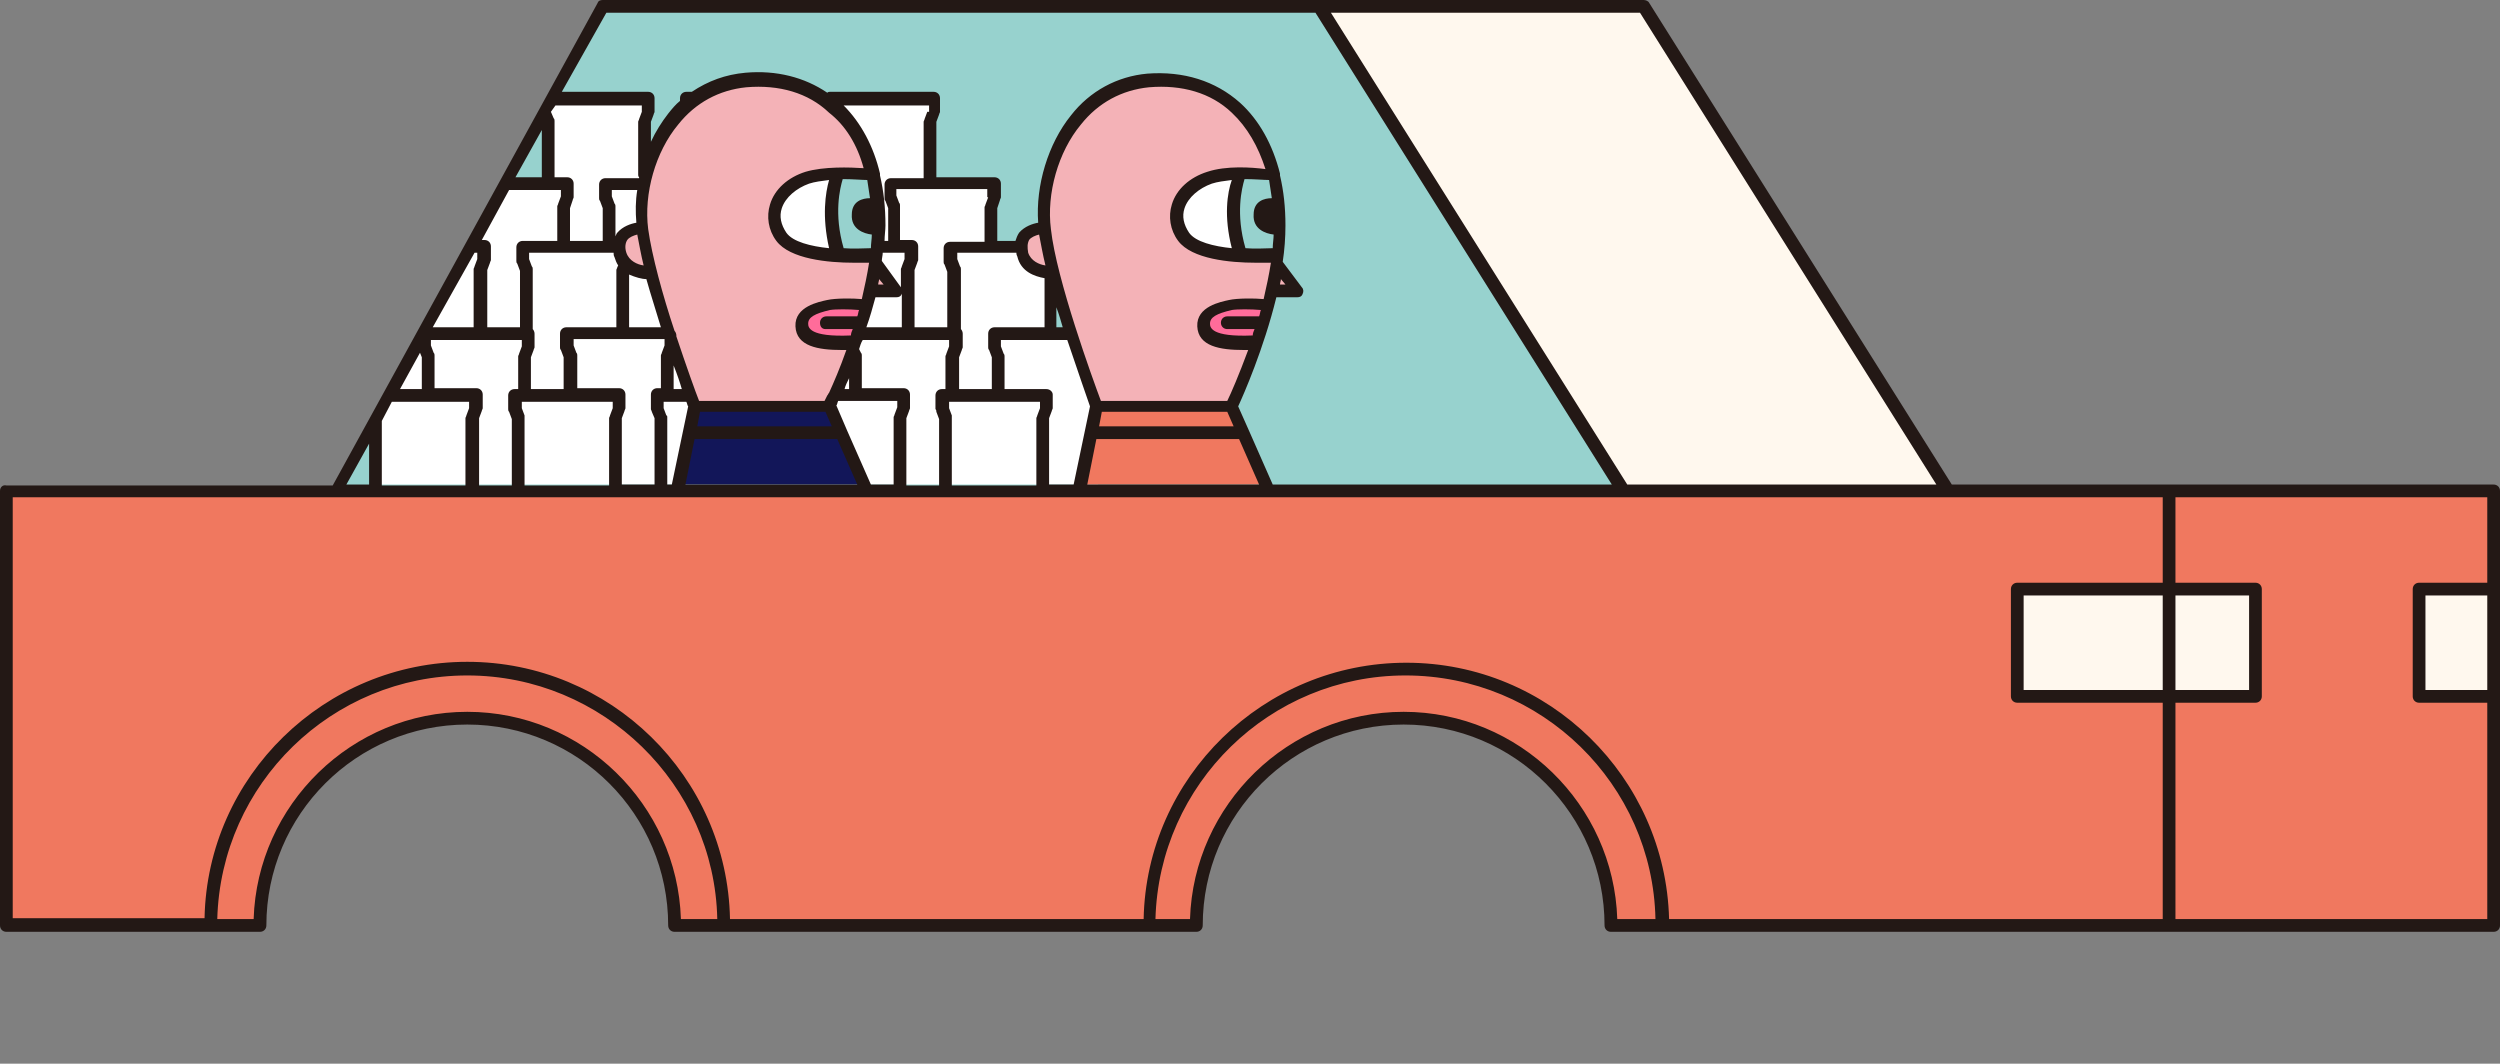 <?xml version="1.0" encoding="utf-8"?>
<svg version="1.1" id="the-element-drive-2-body" xmlns="http://www.w3.org/2000/svg" xmlns:xlink="http://www.w3.org/1999/xlink" x="0px"
	 y="0px" viewBox="0 0 275 117" style="enable-background:new 0 0 275 117;" xml:space="preserve">
<rect x="0" y="0" width="275" height="117" fill="#808080" stroke="none"/>
<style type="text/css">
	.st0{fill:#F0785F;}
	.st1{fill:#FFF8EE;}
	.st2{fill:#97D2CE;}
	.st3{fill:#FFFFFF;}
	.st4{fill:#F4B2B7;}
	.st5{fill:#FF6C9A;}
	.st6{fill:#121659;}
	.st7{fill:#231815;}
</style>
<g>
	<rect x="238.6" y="54" class="st0" width="35.7" height="47.8"/>
	<path class="st0" d="M37,54H0.7v47.8h27.9C28.6,89.2,38.8,79,51.4,79s22.8,10.2,22.8,22.8h57.4c0-12.6,10.2-22.8,22.8-22.8
		c12.6,0,22.8,10.2,22.8,22.8h61.4V54h-60H37z"/>
	<polygon class="st1" points="145.1,0.7 180.8,0.7 214.3,54 178.6,54 	"/>
	<polygon class="st2" points="178.6,54 145.1,0.7 66.3,0.7 37,54 	"/>
	<polygon class="st3" points="115.6,29.6 115.9,28.7 115.9,27.2 109,27.2 109,22.7 109.4,21.8 109.4,20.2 102.3,20.2 102.3,13.3 
		102.7,12.4 102.7,10.9 91.3,10.9 91.3,12.4 91.6,13.3 91.6,20.2 86.7,20.2 86.7,13.3 87,12.4 87,10.9 75.6,10.9 75.6,12.4 76,13.3 
		76,20.2 71,20.2 71,13.3 71.3,12.4 71.3,10.9 60.7,10.9 59.9,12.2 59.9,12.4 60.3,13.3 60.3,20.2 55.5,20.2 41.3,46.1 41.3,53.3 
		52,53.3 57,53.3 67.7,53.3 72.7,53.3 83.4,53.3 88.4,53.3 99.1,53.3 104,53.3 114.7,53.3 120.8,53.3 120.8,53 120.8,51.4 
		120.4,50.5 120.4,39.2 120.8,38.3 120.8,36.7 115.6,36.7 	"/>
	<rect x="266.1" y="64.8" class="st1" width="8.2" height="11.8"/>
	<rect x="221.9" y="64.8" class="st1" width="26.3" height="11.8"/>
	<path class="st4" d="M98.6,32l-2.3-3.1l0,0c0.2-1.4,0.3-2.8,0.3-4.2c0-10-5.5-16.8-14.5-16c-8.5,0.8-12.2,10-11.4,16.3
		c0,0-3.3,0-2.5,3c0.6,2.1,3.5,2,3.5,2c1.7,6.5,4.7,14.6,4.7,14.6h14.8c0,0,2.9-6,4.4-12.7l0,0H98.6z"/>
	<path class="st3" d="M88.8,19.5C86.1,20.3,84,23.3,86,26c2,2.7,10.2,2,10.4,2c0.1-1.1,0.2-2.2,0.2-3.3c0-2-0.2-3.8-0.6-5.5
		C95.9,19.3,91.5,18.7,88.8,19.5z"/>
	<path class="st5" d="M91.1,33.4c-0.8,0.2-3,0.6-2.9,2.2c0.1,1.6,2,2.1,5.9,1.9c0.4-1.3,0.9-2.7,1.2-4.1
		C95.3,33.4,92.2,33.2,91.1,33.4z"/>
	<polygon class="st6" points="95.1,53.3 91.3,44.6 76.4,44.6 74.6,53.3 	"/>
	<path class="st2" d="M92.2,19.1c0,0-1.7,3.5,0,8.9c2.2,0.1,4.1,0,4.2,0c0.1-1.1,0.2-2.2,0.2-3.3c0-2-0.2-3.8-0.6-5.5
		C95.9,19.3,94.2,19.1,92.2,19.1z"/>
	<path class="st4" d="M142.8,32l-2.3-3.1l0,0c0.2-1.4,0.3-2.8,0.3-4.2c0-10-5.5-16.8-14.5-16c-8.5,0.8-12.2,10-11.4,16.3
		c0,0-3.3,0-2.5,3c0.6,2.1,3.5,2,3.5,2c1.7,6.5,4.7,14.6,4.7,14.6h14.8c0,0,2.9-6,4.4-12.7l0,0H142.8z"/>
	<path class="st3" d="M133,19.5c-2.7,0.8-4.8,3.7-2.8,6.5c2,2.7,10.2,2,10.4,2c0.1-1.1,0.2-2.2,0.2-3.3c0-2-0.2-3.8-0.6-5.5
		C140.1,19.3,135.7,18.7,133,19.5z"/>
	<path class="st5" d="M135.3,33.4c-0.8,0.2-3,0.6-2.9,2.2c0.1,1.6,2,2.1,5.9,1.9c0.4-1.3,0.9-2.7,1.2-4.1
		C139.5,33.4,136.4,33.2,135.3,33.4z"/>
	<polygon class="st0" points="139.3,53.3 135.5,44.6 120.7,44.6 118.9,53.3 	"/>
	<path class="st2" d="M136.4,19.1c0,0-1.7,3.5,0,8.9c2.2,0.1,4.1,0,4.2,0c0.1-1.1,0.2-2.2,0.2-3.3c0-2-0.2-3.8-0.6-5.5
		C140.2,19.3,138.4,19.1,136.4,19.1z"/>
	<path class="st7" d="M274.3,53.3h-35.7h-23.9l-33.3-53C181.3,0.1,181,0,180.8,0H66.3c-0.3,0-0.5,0.1-0.6,0.4l-29.1,53H0.7
		C0.3,53.3,0,53.6,0,54v47.8c0,0.4,0.3,0.7,0.7,0.7h27.9c0.4,0,0.7-0.3,0.7-0.7c0-12.2,9.9-22.1,22.1-22.1
		c12.2,0,22.1,9.9,22.1,22.1c0,0.4,0.3,0.7,0.7,0.7h57.4c0.4,0,0.7-0.3,0.7-0.7c0-12.2,9.9-22.1,22.1-22.1s22.1,9.9,22.1,22.1
		c0,0.4,0.3,0.7,0.7,0.7h61.4h35.7c0.4,0,0.7-0.3,0.7-0.7V76.6V64.8V54C275,53.6,274.7,53.3,274.3,53.3z M180.4,1.4L213,53.3h-34
		L146.4,1.4H180.4z M66.7,1.4h78l32.6,51.9h-37.3l-2.6-5.9c0,0,0,0,0,0l-1.2-2.7c0.6-1.3,2.8-6.3,4.2-12h2.3c0.3,0,0.5-0.1,0.6-0.4
		c0.1-0.2,0.1-0.5-0.1-0.7l-2.1-2.8c0.2-1.3,0.3-2.7,0.3-4c0-2-0.2-3.8-0.6-5.5c0-0.1,0-0.1,0-0.2c-0.8-3.2-2.3-5.9-4.4-7.8
		c-2.7-2.4-6.2-3.5-10.2-3.2c-3.3,0.3-6.3,1.9-8.4,4.6c-2.5,3.1-3.9,7.7-3.6,11.8c-0.6,0.1-1.5,0.4-2.1,1.1
		c-0.2,0.3-0.3,0.6-0.4,0.9h-2v-3.6L110,22c0-0.1,0.1-0.2,0.1-0.3v-1.5c0-0.4-0.3-0.7-0.7-0.7H103v-6.1l0.3-0.8
		c0-0.1,0.1-0.2,0.1-0.3v-1.5c0-0.4-0.3-0.7-0.7-0.7H91.3c-0.1,0-0.2,0-0.3,0.1c-2.5-1.7-5.6-2.5-9-2.2c-2.2,0.2-4.1,0.9-5.9,2.1
		h-0.6c-0.4,0-0.7,0.3-0.7,0.7v0.3c-0.5,0.4-0.9,0.9-1.3,1.4c-0.7,0.9-1.4,2-1.9,3.1v-2.2l0.3-0.8c0-0.1,0.1-0.2,0.1-0.3v-1.5
		c0-0.4-0.3-0.7-0.7-0.7h-9.5L66.7,1.4z M115.1,42.8h-4.6v-3.6c0-0.1,0-0.2-0.1-0.3l-0.3-0.8v-0.7h7.3c1.2,3.5,2.2,6.5,2.5,7.3
		l-1.8,8.6h-2.7V46l0.3-0.8c0-0.1,0.1-0.2,0.1-0.3v-1.5C115.8,43.1,115.5,42.8,115.1,42.8z M104.7,45.7l-0.3-0.8v-0.7h10v0.7
		l-0.3,0.8c0,0.1-0.1,0.2-0.1,0.3v7.4h-9.3v-7.4C104.7,45.8,104.7,45.7,104.7,45.7z M103,45.3l0.3,0.8v7.3h-3.6V46l0.3-0.8
		c0-0.1,0.1-0.2,0.1-0.3v-1.5c0-0.4-0.3-0.7-0.7-0.7h-4.6v-3.6c0-0.1,0-0.2-0.1-0.3l-0.2-0.4c0.1-0.3,0.2-0.7,0.4-1h9.5v0.7
		l-0.3,0.8c0,0.1-0.1,0.2-0.1,0.3v3.6h-0.4c-0.4,0-0.7,0.3-0.7,0.7V45C103,45.1,103,45.2,103,45.3z M73.3,45.7L73,44.9v-0.7h2.5
		c0.1,0.2,0.1,0.4,0.2,0.5l-1.8,8.6h-0.5v-7.4C73.4,45.8,73.4,45.7,73.3,45.7z M71.7,45.3L72,46v7.3h-3.6V46l0.3-0.8
		c0-0.1,0.1-0.2,0.1-0.3v-1.5c0-0.4-0.3-0.7-0.7-0.7h-4.6v-3.6c0-0.1,0-0.2-0.1-0.3l-0.3-0.8v-0.7h10v0.7l-0.3,0.8
		c0,0.1-0.1,0.2-0.1,0.3v3.6h-0.4c-0.4,0-0.7,0.3-0.7,0.7V45C71.6,45.1,71.7,45.2,71.7,45.3z M57.7,45.7l-0.3-0.8v-0.7h10v0.7
		l-0.3,0.8c0,0.1-0.1,0.2-0.1,0.3v7.4h-9.3v-7.4C57.7,45.8,57.7,45.7,57.7,45.7z M114.9,30.6V36h-5.5c-0.4,0-0.7,0.3-0.7,0.7v1.5
		c0,0.1,0,0.2,0.1,0.3l0.3,0.8v3.5h-3.6v-3.5l0.3-0.8c0-0.1,0.1-0.2,0.1-0.3v-1.5c0-0.2-0.1-0.4-0.2-0.5v-6.6c0-0.1,0-0.2-0.1-0.3
		l-0.3-0.8v-0.7h6.5c0,0.1,0,0.2,0.1,0.4C112.3,29.9,113.8,30.4,114.9,30.6z M113.2,26.4c0.2-0.3,0.7-0.5,1.1-0.6
		c0.2,1,0.4,2.2,0.7,3.4c-0.7-0.1-1.6-0.5-1.9-1.4C113,27.2,113,26.8,113.2,26.4z M108.7,21.7l-0.3,0.8c0,0.1-0.1,0.2-0.1,0.3v3.8
		h-3.8c-0.4,0-0.7,0.3-0.7,0.7v1.5c0,0.1,0,0.2,0.1,0.3l0.3,0.8V36h-3.6v-6.3l0.3-0.8c0-0.1,0.1-0.2,0.1-0.3v-1.5
		c0-0.4-0.3-0.7-0.7-0.7H99v-3.8c0-0.1,0-0.2-0.1-0.3l-0.3-0.8v-0.7h10V21.7z M95.9,25.8c0,0.5-0.1,1-0.1,1.5c-0.8,0-1.9,0.1-3,0
		c-1.1-3.8-0.4-6.6-0.1-7.6c1.1,0,2.2,0.1,2.7,0.1c0.1,0.6,0.2,1.3,0.3,2c-0.8,0-2,0.3-2,1.8C93.6,25.2,95,25.7,95.9,25.8z
		 M96.3,32.7h2.3c0.3,0,0.5-0.1,0.6-0.4c0,0,0-0.1,0-0.1V36h-3.9C95.7,34.9,96,33.8,96.3,32.7z M96.6,31.3c0-0.2,0.1-0.4,0.1-0.6
		l0.5,0.6H96.6z M99.1,31.6L97,28.7c0-0.3,0.1-0.6,0.1-0.9h2.4v0.7l-0.3,0.8c0,0.1-0.1,0.2-0.1,0.3v2.2
		C99.2,31.7,99.2,31.6,99.1,31.6z M102,12.3l-0.3,0.8c0,0.1-0.1,0.2-0.1,0.3v6.2H98c-0.4,0-0.7,0.3-0.7,0.7v1.5c0,0.1,0,0.2,0.1,0.3
		l0.3,0.8v3.6h-0.4c0-0.6,0.1-1.2,0.1-1.7c0-2-0.2-3.8-0.6-5.5c0-0.1,0-0.1,0-0.2c-0.7-3-2.1-5.6-4-7.5h9.4V12.3z M95,18.5
		c-1.5-0.1-4.4-0.2-6.4,0.4c-1.9,0.6-3.4,1.9-3.9,3.6c-0.4,1.3-0.2,2.8,0.7,4c1.5,2,5.7,2.4,8.5,2.4c0.7,0,1.2,0,1.7,0
		c-0.2,1.3-0.5,2.7-0.8,4c-1-0.1-2.9-0.1-3.8,0.1c-0.9,0.2-3.6,0.7-3.5,2.9c0.1,2.2,2.5,2.6,5.1,2.6c0.2,0,0.3,0,0.5,0
		c-0.7,2-1.4,3.6-1.9,4.7c-0.1,0.1-0.1,0.2-0.2,0.3c-0.1,0.2-0.2,0.4-0.3,0.6H76.9c-0.4-1-1.4-3.8-2.5-7.1v-0.1
		c0-0.2-0.1-0.4-0.2-0.5c-1.3-3.9-2.5-8.3-2.9-11.2c-0.5-3.9,0.8-8.5,3.3-11.5c1.9-2.4,4.5-3.8,7.5-4.1c3.6-0.3,6.8,0.6,9.1,2.8
		C93,13.8,94.3,15.9,95,18.5z M91.2,27.3c-2-0.2-4-0.7-4.7-1.7c-0.6-0.9-0.8-1.8-0.5-2.7c0.4-1.2,1.6-2.2,3-2.7
		c0.6-0.2,1.4-0.3,2.2-0.4C90.8,21.2,90.4,23.8,91.2,27.3z M90.8,36.2h3c-0.1,0.2-0.2,0.5-0.2,0.7c-4.6,0.2-4.7-0.9-4.7-1.3
		c0-0.7,0.7-1.1,2.4-1.5c0.6-0.1,2.1-0.1,3.2,0c-0.1,0.2-0.1,0.5-0.2,0.7h-3.4c-0.4,0-0.7,0.3-0.7,0.7S90.4,36.2,90.8,36.2z
		 M93.4,41.6v1.2h-0.5C93,42.4,93.2,42,93.4,41.6z M91.5,46.9H76.7l0.3-1.6h13.8L91.5,46.9z M75,42.8h-0.9v-2.6
		C74.5,41.2,74.8,42.1,75,42.8z M72.7,36h-3.5v-5.8c0.7,0.3,1.4,0.5,1.9,0.5C71.6,32.5,72.2,34.3,72.7,36z M68.9,27.8
		c-0.2-0.6-0.1-1.1,0.1-1.4c0.2-0.3,0.7-0.5,1.1-0.6c0.2,1,0.4,2.2,0.7,3.4C70.1,29.1,69.2,28.7,68.9,27.8z M70,24.5
		c-0.6,0.1-1.5,0.4-2.1,1.1c-0.1,0.1-0.1,0.2-0.2,0.4v-3.3c0-0.1,0-0.2-0.1-0.3l-0.3-0.8v-0.7h2.8C69.9,22.1,69.9,23.3,70,24.5z
		 M67.5,27.9c0,0.1,0,0.2,0.1,0.4c0.1,0.3,0.2,0.6,0.4,0.9l-0.1,0.2c0,0.1-0.1,0.2-0.1,0.3V36h-5.5c-0.4,0-0.7,0.3-0.7,0.7v1.5
		c0,0.1,0,0.2,0.1,0.3l0.3,0.8v3.5h-3.6v-3.5l0.3-0.8c0-0.1,0.1-0.2,0.1-0.3v-1.5c0-0.2-0.1-0.4-0.2-0.5v-6.6c0-0.1,0-0.2-0.1-0.3
		l-0.3-0.8v-0.7H67.5z M76.4,48.3h15.7l2.2,5H75.4L76.4,48.3z M93.2,47.4C93.2,47.4,93.2,47.4,93.2,47.4L92,44.6
		c0.1-0.1,0.1-0.3,0.2-0.5h6.5v0.7l-0.3,0.8c0,0.1-0.1,0.2-0.1,0.3v7.4h-2.5L93.2,47.4z M140.1,25.8c0,0.5-0.1,1-0.1,1.5
		c-0.8,0-1.9,0.1-3,0c-1.1-3.8-0.4-6.6-0.1-7.6c1.1,0,2.2,0.1,2.7,0.1c0.1,0.6,0.2,1.3,0.3,2c-0.8,0-2,0.3-2,1.8
		C137.8,25.2,139.2,25.7,140.1,25.8z M132.8,18.9c-1.9,0.6-3.4,1.9-3.9,3.6c-0.4,1.3-0.2,2.8,0.7,4c1.5,2,5.7,2.4,8.5,2.4
		c0.7,0,1.2,0,1.7,0c-0.2,1.3-0.5,2.7-0.8,4c-1-0.1-2.9-0.1-3.8,0.1c-0.9,0.2-3.6,0.7-3.5,2.9c0.1,2.2,2.5,2.6,5.1,2.6
		c0.2,0,0.3,0,0.5,0c-1,2.7-1.9,4.8-2.3,5.6h-13.9c-0.9-2.4-4.9-13.4-5.5-18.9c-0.5-3.9,0.8-8.5,3.3-11.5c1.9-2.4,4.5-3.8,7.5-4.1
		c3.6-0.3,6.8,0.6,9.1,2.8c1.7,1.6,2.9,3.7,3.7,6.2C137.7,18.4,134.9,18.2,132.8,18.9z M135.5,27.3c-2-0.2-4-0.7-4.7-1.7
		c-0.6-0.9-0.8-1.8-0.5-2.7c0.4-1.2,1.6-2.2,3-2.7c0.6-0.2,1.4-0.3,2.2-0.4C135,21.2,134.6,23.8,135.5,27.3z M135,36.2h3
		c-0.1,0.2-0.2,0.5-0.2,0.7c-4.6,0.2-4.7-0.9-4.7-1.3c0-0.7,0.7-1.1,2.4-1.5c0.6-0.1,2.1-0.1,3.2,0c-0.1,0.2-0.1,0.5-0.2,0.7H135
		c-0.4,0-0.7,0.3-0.7,0.7S134.6,36.2,135,36.2z M135.7,46.9h-14.8l0.3-1.6H135L135.7,46.9z M116.9,36h-0.7v-2.2
		C116.5,34.6,116.7,35.3,116.9,36z M120.6,48.3h15.7l2.2,5h-18.9L120.6,48.3z M140.8,31.3c0-0.2,0.1-0.4,0.1-0.6l0.5,0.6H140.8z
		 M61.1,11.6h9.5v0.7l-0.3,0.8c0,0.1-0.1,0.2-0.1,0.3v5.8c0,0.1,0,0.2,0.1,0.3c0,0,0,0.1,0,0.1h-3.7c-0.4,0-0.7,0.3-0.7,0.7v1.5
		c0,0.1,0,0.2,0.1,0.3l0.3,0.8v3.6h-3.6v-3.6L63,22c0-0.1,0.1-0.2,0.1-0.3v-1.5c0-0.4-0.3-0.7-0.7-0.7H61v-6.2c0-0.1,0-0.2-0.1-0.3
		l-0.3-0.7L61.1,11.6z M59.6,14.3v5.2h-2.9L59.6,14.3z M56,20.9h5.7v0.7l-0.3,0.8c0,0.1-0.1,0.2-0.1,0.3v3.8h-3.8
		c-0.4,0-0.7,0.3-0.7,0.7v1.5c0,0.1,0,0.2,0.1,0.3l0.3,0.8V36h-3.6v-6.3l0.3-0.8c0-0.1,0.1-0.2,0.1-0.3v-1.5c0-0.4-0.3-0.7-0.7-0.7
		h-0.3L56,20.9z M52.2,27.8c0.1,0,0.1,0,0.2,0h0.1v0.7l-0.3,0.8c0,0.1-0.1,0.2-0.1,0.3V36h-4.5L52.2,27.8z M47.4,37.4h10v0.7
		l-0.3,0.8c0,0.1-0.1,0.2-0.1,0.3v3.6h-0.4c-0.4,0-0.7,0.3-0.7,0.7V45c0,0.1,0,0.2,0.1,0.3l0.3,0.8v7.3h-3.6V46l0.3-0.8
		c0-0.1,0.1-0.2,0.1-0.3v-1.5c0-0.4-0.3-0.7-0.7-0.7h-4.6v-3.6c0-0.1,0-0.2-0.1-0.3l-0.3-0.8V37.4z M46.2,38.8l0.2,0.5v3.5H44
		L46.2,38.8z M42,46.3l1.1-2.1h8.5v0.7l-0.3,0.8c0,0.1-0.1,0.2-0.1,0.3v7.4H42V46.3z M40.6,48.8v4.5h-2.5L40.6,48.8z M74.9,101.1
		c-0.4-12.6-10.8-22.8-23.5-22.8c-12.7,0-23.1,10.2-23.5,22.8h-4c0.4-14.9,12.6-26.8,27.5-26.8s27.2,12,27.5,26.8H74.9z
		 M177.9,101.1c-0.4-12.6-10.8-22.8-23.5-22.8s-23.1,10.2-23.5,22.8h-3.8c0.4-14.9,12.6-26.8,27.5-26.8c15,0,27.2,12,27.5,26.8
		H177.9z M237.9,75.9h-15.3V65.5h15.3V75.9z M237.9,64.1h-16c-0.4,0-0.7,0.3-0.7,0.7v11.8c0,0.4,0.3,0.7,0.7,0.7h16v23.8h-54.3
		c-0.4-15.6-13.2-28.2-28.9-28.2s-28.6,12.6-28.9,28.2H80.3C80,85.4,67.1,72.8,51.4,72.8s-28.6,12.6-28.9,28.2H1.4V54.7h236.5V64.1z
		 M239.3,65.5h8.1v10.4h-8.1V65.5z M273.6,75.9h-6.8V65.5h6.8V75.9z M273.6,64.1h-7.5c-0.4,0-0.7,0.3-0.7,0.7v11.8
		c0,0.4,0.3,0.7,0.7,0.7h7.5v23.8h-34.3V77.3h8.8c0.4,0,0.7-0.3,0.7-0.7V64.8c0-0.4-0.3-0.7-0.7-0.7h-8.8v-9.4h34.3V64.1z"/>
</g>
</svg>
